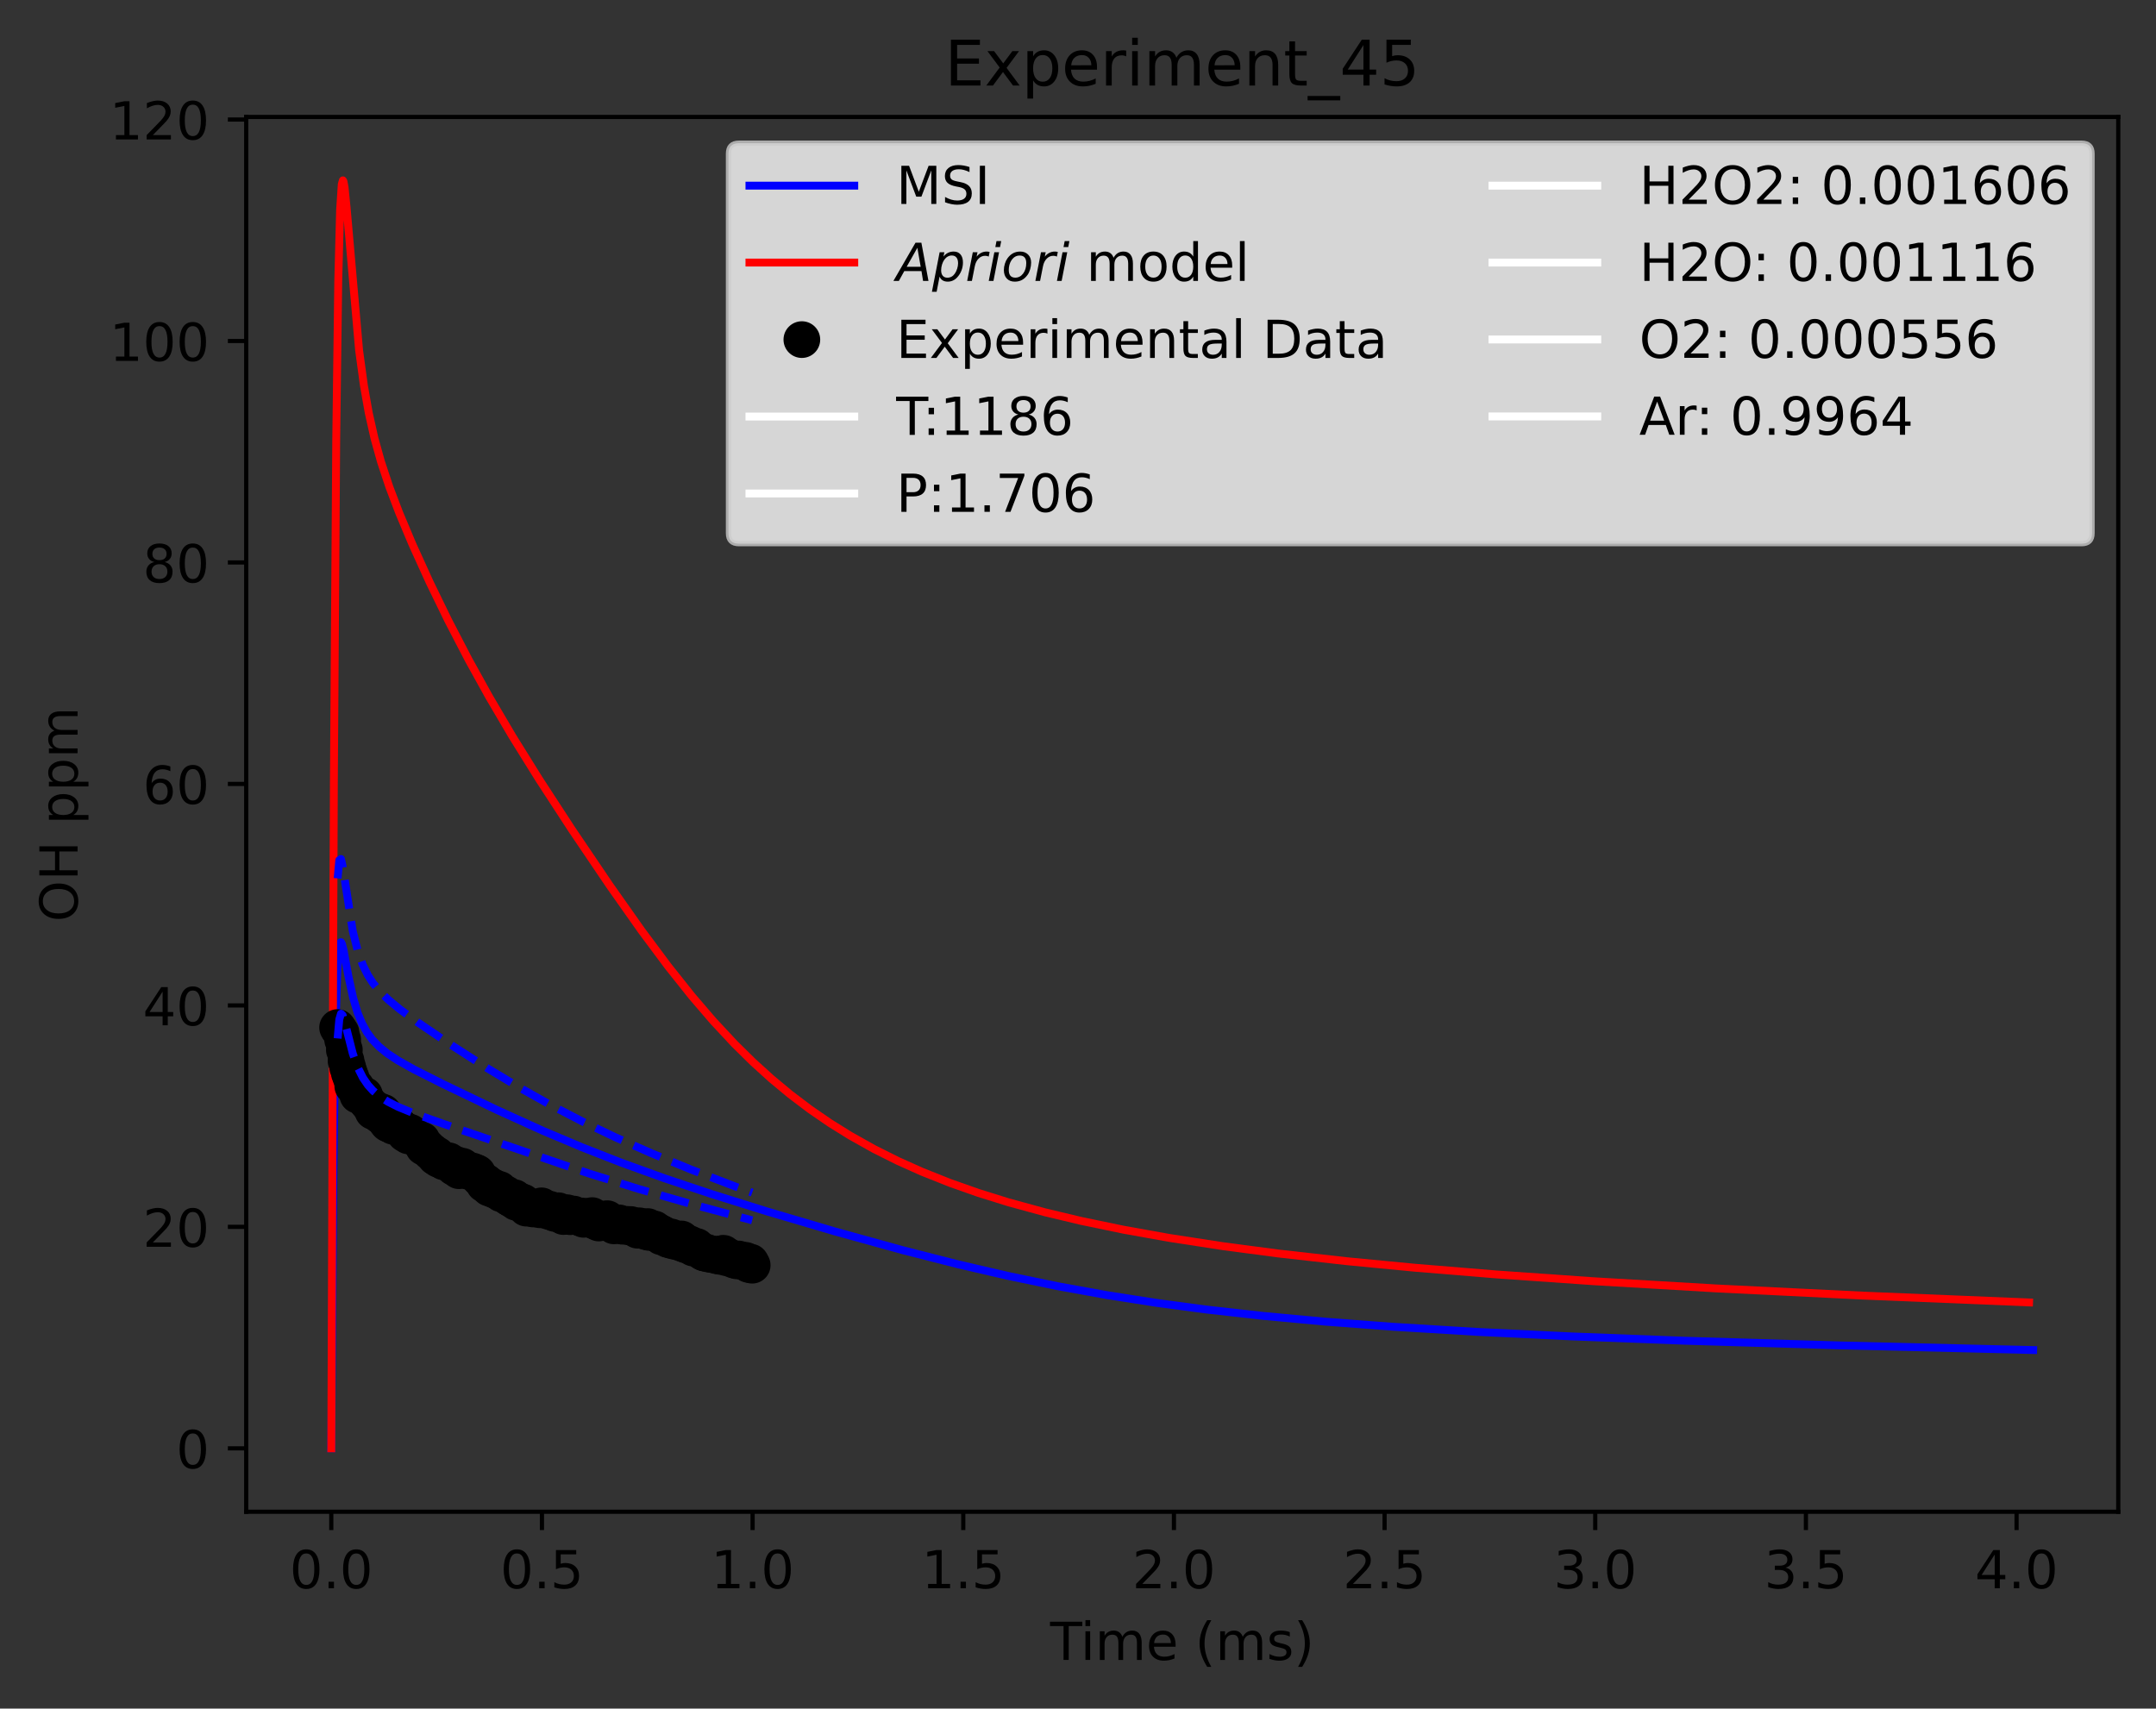 <?xml version="1.0" encoding="utf-8" standalone="no"?>
<!DOCTYPE svg PUBLIC "-//W3C//DTD SVG 1.1//EN"
  "http://www.w3.org/Graphics/SVG/1.1/DTD/svg11.dtd">
<!-- Created with matplotlib (https://matplotlib.org/) -->
<svg height="325.986pt" version="1.1" viewBox="0 0 411.286 325.986" width="411.286pt" xmlns="http://www.w3.org/2000/svg" xmlns:xlink="http://www.w3.org/1999/xlink">
 <rect x="0" y="0" width="411.286" height="325.986" fill="#333333" stroke="none"/>
 <defs>
  <style type="text/css">*{stroke-linecap:butt;stroke-linejoin:round;}</style>
 </defs>
 <g id="figure_1">
  <g id="patch_1">
   <path d="M 0 325.986 
L 411.286 325.986 
L 411.286 0 
L 0 0 
z
" style="fill:none;"/>
  </g>
  <g id="axes_1">
   <g id="patch_2">
    <path d="M 46.966 288.43 
L 404.086 288.43 
L 404.086 22.318 
L 46.966 22.318 
z
" style="fill:none;"/>
   </g>
   <g id="matplotlib.axis_1">
    <g id="xtick_1">
     <g id="line2d_1">
      <defs>
       <path d="M 0 0 
L 0 3.5 
" id="mad443575b7" style="stroke:#000000;stroke-width:0.8;"/>
      </defs>
      <g>
       <use style="stroke:#000000;stroke-width:0.8;" x="63.198" xlink:href="#mad443575b7" y="288.43"/>
      </g>
     </g>
     <g id="text_1">
      <!-- 0.0 -->
      <g transform="translate(55.247 303.029)scale(0.1 -0.1)">
       <defs>
        <path d="M 31.781 66.406 
Q 24.172 66.406 20.328 58.906 
Q 16.5 51.422 16.5 36.375 
Q 16.5 21.391 20.328 13.891 
Q 24.172 6.391 31.781 6.391 
Q 39.453 6.391 43.281 13.891 
Q 47.125 21.391 47.125 36.375 
Q 47.125 51.422 43.281 58.906 
Q 39.453 66.406 31.781 66.406 
z
M 31.781 74.219 
Q 44.047 74.219 50.516 64.516 
Q 56.984 54.828 56.984 36.375 
Q 56.984 17.969 50.516 8.266 
Q 44.047 -1.422 31.781 -1.422 
Q 19.531 -1.422 13.062 8.266 
Q 6.594 17.969 6.594 36.375 
Q 6.594 54.828 13.062 64.516 
Q 19.531 74.219 31.781 74.219 
z
" id="DejaVuSans-48"/>
        <path d="M 10.688 12.406 
L 21 12.406 
L 21 0 
L 10.688 0 
z
" id="DejaVuSans-46"/>
       </defs>
       <use xlink:href="#DejaVuSans-48"/>
       <use x="63.623" xlink:href="#DejaVuSans-46"/>
       <use x="95.41" xlink:href="#DejaVuSans-48"/>
      </g>
     </g>
    </g>
    <g id="xtick_2">
     <g id="line2d_2">
      <g>
       <use style="stroke:#000000;stroke-width:0.8;" x="103.384" xlink:href="#mad443575b7" y="288.43"/>
      </g>
     </g>
     <g id="text_2">
      <!-- 0.5 -->
      <g transform="translate(95.433 303.029)scale(0.1 -0.1)">
       <defs>
        <path d="M 10.797 72.906 
L 49.516 72.906 
L 49.516 64.594 
L 19.828 64.594 
L 19.828 46.734 
Q 21.969 47.469 24.109 47.828 
Q 26.266 48.188 28.422 48.188 
Q 40.625 48.188 47.75 41.5 
Q 54.891 34.812 54.891 23.391 
Q 54.891 11.625 47.562 5.094 
Q 40.234 -1.422 26.906 -1.422 
Q 22.312 -1.422 17.547 -0.641 
Q 12.797 0.141 7.719 1.703 
L 7.719 11.625 
Q 12.109 9.234 16.797 8.062 
Q 21.484 6.891 26.703 6.891 
Q 35.156 6.891 40.078 11.328 
Q 45.016 15.766 45.016 23.391 
Q 45.016 31 40.078 35.438 
Q 35.156 39.891 26.703 39.891 
Q 22.75 39.891 18.812 39.016 
Q 14.891 38.141 10.797 36.281 
z
" id="DejaVuSans-53"/>
       </defs>
       <use xlink:href="#DejaVuSans-48"/>
       <use x="63.623" xlink:href="#DejaVuSans-46"/>
       <use x="95.41" xlink:href="#DejaVuSans-53"/>
      </g>
     </g>
    </g>
    <g id="xtick_3">
     <g id="line2d_3">
      <g>
       <use style="stroke:#000000;stroke-width:0.8;" x="143.57" xlink:href="#mad443575b7" y="288.43"/>
      </g>
     </g>
     <g id="text_3">
      <!-- 1.0 -->
      <g transform="translate(135.619 303.029)scale(0.1 -0.1)">
       <defs>
        <path d="M 12.406 8.297 
L 28.516 8.297 
L 28.516 63.922 
L 10.984 60.406 
L 10.984 69.391 
L 28.422 72.906 
L 38.281 72.906 
L 38.281 8.297 
L 54.391 8.297 
L 54.391 0 
L 12.406 0 
z
" id="DejaVuSans-49"/>
       </defs>
       <use xlink:href="#DejaVuSans-49"/>
       <use x="63.623" xlink:href="#DejaVuSans-46"/>
       <use x="95.41" xlink:href="#DejaVuSans-48"/>
      </g>
     </g>
    </g>
    <g id="xtick_4">
     <g id="line2d_4">
      <g>
       <use style="stroke:#000000;stroke-width:0.8;" x="183.756" xlink:href="#mad443575b7" y="288.43"/>
      </g>
     </g>
     <g id="text_4">
      <!-- 1.5 -->
      <g transform="translate(175.805 303.029)scale(0.1 -0.1)">
       <use xlink:href="#DejaVuSans-49"/>
       <use x="63.623" xlink:href="#DejaVuSans-46"/>
       <use x="95.41" xlink:href="#DejaVuSans-53"/>
      </g>
     </g>
    </g>
    <g id="xtick_5">
     <g id="line2d_5">
      <g>
       <use style="stroke:#000000;stroke-width:0.8;" x="223.942" xlink:href="#mad443575b7" y="288.43"/>
      </g>
     </g>
     <g id="text_5">
      <!-- 2.0 -->
      <g transform="translate(215.991 303.029)scale(0.1 -0.1)">
       <defs>
        <path d="M 19.188 8.297 
L 53.609 8.297 
L 53.609 0 
L 7.328 0 
L 7.328 8.297 
Q 12.938 14.109 22.625 23.891 
Q 32.328 33.688 34.812 36.531 
Q 39.547 41.844 41.422 45.531 
Q 43.312 49.219 43.312 52.781 
Q 43.312 58.594 39.234 62.25 
Q 35.156 65.922 28.609 65.922 
Q 23.969 65.922 18.812 64.312 
Q 13.672 62.703 7.812 59.422 
L 7.812 69.391 
Q 13.766 71.781 18.938 73 
Q 24.125 74.219 28.422 74.219 
Q 39.75 74.219 46.484 68.547 
Q 53.219 62.891 53.219 53.422 
Q 53.219 48.922 51.531 44.891 
Q 49.859 40.875 45.406 35.406 
Q 44.188 33.984 37.641 27.219 
Q 31.109 20.453 19.188 8.297 
z
" id="DejaVuSans-50"/>
       </defs>
       <use xlink:href="#DejaVuSans-50"/>
       <use x="63.623" xlink:href="#DejaVuSans-46"/>
       <use x="95.41" xlink:href="#DejaVuSans-48"/>
      </g>
     </g>
    </g>
    <g id="xtick_6">
     <g id="line2d_6">
      <g>
       <use style="stroke:#000000;stroke-width:0.8;" x="264.128" xlink:href="#mad443575b7" y="288.43"/>
      </g>
     </g>
     <g id="text_6">
      <!-- 2.5 -->
      <g transform="translate(256.177 303.029)scale(0.1 -0.1)">
       <use xlink:href="#DejaVuSans-50"/>
       <use x="63.623" xlink:href="#DejaVuSans-46"/>
       <use x="95.41" xlink:href="#DejaVuSans-53"/>
      </g>
     </g>
    </g>
    <g id="xtick_7">
     <g id="line2d_7">
      <g>
       <use style="stroke:#000000;stroke-width:0.8;" x="304.314" xlink:href="#mad443575b7" y="288.43"/>
      </g>
     </g>
     <g id="text_7">
      <!-- 3.0 -->
      <g transform="translate(296.363 303.029)scale(0.1 -0.1)">
       <defs>
        <path d="M 40.578 39.312 
Q 47.656 37.797 51.625 33 
Q 55.609 28.219 55.609 21.188 
Q 55.609 10.406 48.188 4.484 
Q 40.766 -1.422 27.094 -1.422 
Q 22.516 -1.422 17.656 -0.516 
Q 12.797 0.391 7.625 2.203 
L 7.625 11.719 
Q 11.719 9.328 16.594 8.109 
Q 21.484 6.891 26.812 6.891 
Q 36.078 6.891 40.938 10.547 
Q 45.797 14.203 45.797 21.188 
Q 45.797 27.641 41.281 31.266 
Q 36.766 34.906 28.719 34.906 
L 20.219 34.906 
L 20.219 43.016 
L 29.109 43.016 
Q 36.375 43.016 40.234 45.922 
Q 44.094 48.828 44.094 54.297 
Q 44.094 59.906 40.109 62.906 
Q 36.141 65.922 28.719 65.922 
Q 24.656 65.922 20.016 65.031 
Q 15.375 64.156 9.812 62.312 
L 9.812 71.094 
Q 15.438 72.656 20.344 73.438 
Q 25.25 74.219 29.594 74.219 
Q 40.828 74.219 47.359 69.109 
Q 53.906 64.016 53.906 55.328 
Q 53.906 49.266 50.438 45.094 
Q 46.969 40.922 40.578 39.312 
z
" id="DejaVuSans-51"/>
       </defs>
       <use xlink:href="#DejaVuSans-51"/>
       <use x="63.623" xlink:href="#DejaVuSans-46"/>
       <use x="95.41" xlink:href="#DejaVuSans-48"/>
      </g>
     </g>
    </g>
    <g id="xtick_8">
     <g id="line2d_8">
      <g>
       <use style="stroke:#000000;stroke-width:0.8;" x="344.501" xlink:href="#mad443575b7" y="288.43"/>
      </g>
     </g>
     <g id="text_8">
      <!-- 3.5 -->
      <g transform="translate(336.549 303.029)scale(0.1 -0.1)">
       <use xlink:href="#DejaVuSans-51"/>
       <use x="63.623" xlink:href="#DejaVuSans-46"/>
       <use x="95.41" xlink:href="#DejaVuSans-53"/>
      </g>
     </g>
    </g>
    <g id="xtick_9">
     <g id="line2d_9">
      <g>
       <use style="stroke:#000000;stroke-width:0.8;" x="384.687" xlink:href="#mad443575b7" y="288.43"/>
      </g>
     </g>
     <g id="text_9">
      <!-- 4.0 -->
      <g transform="translate(376.735 303.029)scale(0.1 -0.1)">
       <defs>
        <path d="M 37.797 64.312 
L 12.891 25.391 
L 37.797 25.391 
z
M 35.203 72.906 
L 47.609 72.906 
L 47.609 25.391 
L 58.016 25.391 
L 58.016 17.188 
L 47.609 17.188 
L 47.609 0 
L 37.797 0 
L 37.797 17.188 
L 4.891 17.188 
L 4.891 26.703 
z
" id="DejaVuSans-52"/>
       </defs>
       <use xlink:href="#DejaVuSans-52"/>
       <use x="63.623" xlink:href="#DejaVuSans-46"/>
       <use x="95.41" xlink:href="#DejaVuSans-48"/>
      </g>
     </g>
    </g>
    <g id="text_10">
     <!-- Time (ms) -->
     <g transform="translate(200.326 316.707)scale(0.1 -0.1)">
      <defs>
       <path d="M -0.297 72.906 
L 61.375 72.906 
L 61.375 64.594 
L 35.5 64.594 
L 35.5 0 
L 25.594 0 
L 25.594 64.594 
L -0.297 64.594 
z
" id="DejaVuSans-84"/>
       <path d="M 9.422 54.688 
L 18.406 54.688 
L 18.406 0 
L 9.422 0 
z
M 9.422 75.984 
L 18.406 75.984 
L 18.406 64.594 
L 9.422 64.594 
z
" id="DejaVuSans-105"/>
       <path d="M 52 44.188 
Q 55.375 50.25 60.062 53.125 
Q 64.75 56 71.094 56 
Q 79.641 56 84.281 50.016 
Q 88.922 44.047 88.922 33.016 
L 88.922 0 
L 79.891 0 
L 79.891 32.719 
Q 79.891 40.578 77.094 44.375 
Q 74.312 48.188 68.609 48.188 
Q 61.625 48.188 57.562 43.547 
Q 53.516 38.922 53.516 30.906 
L 53.516 0 
L 44.484 0 
L 44.484 32.719 
Q 44.484 40.625 41.703 44.406 
Q 38.922 48.188 33.109 48.188 
Q 26.219 48.188 22.156 43.531 
Q 18.109 38.875 18.109 30.906 
L 18.109 0 
L 9.078 0 
L 9.078 54.688 
L 18.109 54.688 
L 18.109 46.188 
Q 21.188 51.219 25.484 53.609 
Q 29.781 56 35.688 56 
Q 41.656 56 45.828 52.969 
Q 50 49.953 52 44.188 
z
" id="DejaVuSans-109"/>
       <path d="M 56.203 29.594 
L 56.203 25.203 
L 14.891 25.203 
Q 15.484 15.922 20.484 11.062 
Q 25.484 6.203 34.422 6.203 
Q 39.594 6.203 44.453 7.469 
Q 49.312 8.734 54.109 11.281 
L 54.109 2.781 
Q 49.266 0.734 44.188 -0.344 
Q 39.109 -1.422 33.891 -1.422 
Q 20.797 -1.422 13.156 6.188 
Q 5.516 13.812 5.516 26.812 
Q 5.516 40.234 12.766 48.109 
Q 20.016 56 32.328 56 
Q 43.359 56 49.781 48.891 
Q 56.203 41.797 56.203 29.594 
z
M 47.219 32.234 
Q 47.125 39.594 43.094 43.984 
Q 39.062 48.391 32.422 48.391 
Q 24.906 48.391 20.391 44.141 
Q 15.875 39.891 15.188 32.172 
z
" id="DejaVuSans-101"/>
       <path id="DejaVuSans-32"/>
       <path d="M 31 75.875 
Q 24.469 64.656 21.281 53.656 
Q 18.109 42.672 18.109 31.391 
Q 18.109 20.125 21.312 9.062 
Q 24.516 -2 31 -13.188 
L 23.188 -13.188 
Q 15.875 -1.703 12.234 9.375 
Q 8.594 20.453 8.594 31.391 
Q 8.594 42.281 12.203 53.312 
Q 15.828 64.359 23.188 75.875 
z
" id="DejaVuSans-40"/>
       <path d="M 44.281 53.078 
L 44.281 44.578 
Q 40.484 46.531 36.375 47.5 
Q 32.281 48.484 27.875 48.484 
Q 21.188 48.484 17.844 46.438 
Q 14.5 44.391 14.5 40.281 
Q 14.5 37.156 16.891 35.375 
Q 19.281 33.594 26.516 31.984 
L 29.594 31.297 
Q 39.156 29.25 43.188 25.516 
Q 47.219 21.781 47.219 15.094 
Q 47.219 7.469 41.188 3.016 
Q 35.156 -1.422 24.609 -1.422 
Q 20.219 -1.422 15.453 -0.562 
Q 10.688 0.297 5.422 2 
L 5.422 11.281 
Q 10.406 8.688 15.234 7.391 
Q 20.062 6.109 24.812 6.109 
Q 31.156 6.109 34.562 8.281 
Q 37.984 10.453 37.984 14.406 
Q 37.984 18.062 35.516 20.016 
Q 33.062 21.969 24.703 23.781 
L 21.578 24.516 
Q 13.234 26.266 9.516 29.906 
Q 5.812 33.547 5.812 39.891 
Q 5.812 47.609 11.281 51.797 
Q 16.75 56 26.812 56 
Q 31.781 56 36.172 55.266 
Q 40.578 54.547 44.281 53.078 
z
" id="DejaVuSans-115"/>
       <path d="M 8.016 75.875 
L 15.828 75.875 
Q 23.141 64.359 26.781 53.312 
Q 30.422 42.281 30.422 31.391 
Q 30.422 20.453 26.781 9.375 
Q 23.141 -1.703 15.828 -13.188 
L 8.016 -13.188 
Q 14.5 -2 17.703 9.062 
Q 20.906 20.125 20.906 31.391 
Q 20.906 42.672 17.703 53.656 
Q 14.5 64.656 8.016 75.875 
z
" id="DejaVuSans-41"/>
      </defs>
      <use xlink:href="#DejaVuSans-84"/>
      <use x="57.959" xlink:href="#DejaVuSans-105"/>
      <use x="85.742" xlink:href="#DejaVuSans-109"/>
      <use x="183.154" xlink:href="#DejaVuSans-101"/>
      <use x="244.678" xlink:href="#DejaVuSans-32"/>
      <use x="276.465" xlink:href="#DejaVuSans-40"/>
      <use x="315.479" xlink:href="#DejaVuSans-109"/>
      <use x="412.891" xlink:href="#DejaVuSans-115"/>
      <use x="464.99" xlink:href="#DejaVuSans-41"/>
     </g>
    </g>
   </g>
   <g id="matplotlib.axis_2">
    <g id="ytick_1">
     <g id="line2d_10">
      <defs>
       <path d="M 0 0 
L -3.5 0 
" id="m2e85a8bf59" style="stroke:#000000;stroke-width:0.8;"/>
      </defs>
      <g>
       <use style="stroke:#000000;stroke-width:0.8;" x="46.966" xlink:href="#m2e85a8bf59" y="276.334"/>
      </g>
     </g>
     <g id="text_11">
      <!-- 0 -->
      <g transform="translate(33.603 280.133)scale(0.1 -0.1)">
       <use xlink:href="#DejaVuSans-48"/>
      </g>
     </g>
    </g>
    <g id="ytick_2">
     <g id="line2d_11">
      <g>
       <use style="stroke:#000000;stroke-width:0.8;" x="46.966" xlink:href="#m2e85a8bf59" y="234.079"/>
      </g>
     </g>
     <g id="text_12">
      <!-- 20 -->
      <g transform="translate(27.241 237.879)scale(0.1 -0.1)">
       <use xlink:href="#DejaVuSans-50"/>
       <use x="63.623" xlink:href="#DejaVuSans-48"/>
      </g>
     </g>
    </g>
    <g id="ytick_3">
     <g id="line2d_12">
      <g>
       <use style="stroke:#000000;stroke-width:0.8;" x="46.966" xlink:href="#m2e85a8bf59" y="191.825"/>
      </g>
     </g>
     <g id="text_13">
      <!-- 40 -->
      <g transform="translate(27.241 195.624)scale(0.1 -0.1)">
       <use xlink:href="#DejaVuSans-52"/>
       <use x="63.623" xlink:href="#DejaVuSans-48"/>
      </g>
     </g>
    </g>
    <g id="ytick_4">
     <g id="line2d_13">
      <g>
       <use style="stroke:#000000;stroke-width:0.8;" x="46.966" xlink:href="#m2e85a8bf59" y="149.57"/>
      </g>
     </g>
     <g id="text_14">
      <!-- 60 -->
      <g transform="translate(27.241 153.369)scale(0.1 -0.1)">
       <defs>
        <path d="M 33.016 40.375 
Q 26.375 40.375 22.484 35.828 
Q 18.609 31.297 18.609 23.391 
Q 18.609 15.531 22.484 10.953 
Q 26.375 6.391 33.016 6.391 
Q 39.656 6.391 43.531 10.953 
Q 47.406 15.531 47.406 23.391 
Q 47.406 31.297 43.531 35.828 
Q 39.656 40.375 33.016 40.375 
z
M 52.594 71.297 
L 52.594 62.312 
Q 48.875 64.062 45.094 64.984 
Q 41.312 65.922 37.594 65.922 
Q 27.828 65.922 22.672 59.328 
Q 17.531 52.734 16.797 39.406 
Q 19.672 43.656 24.016 45.922 
Q 28.375 48.188 33.594 48.188 
Q 44.578 48.188 50.953 41.516 
Q 57.328 34.859 57.328 23.391 
Q 57.328 12.156 50.688 5.359 
Q 44.047 -1.422 33.016 -1.422 
Q 20.359 -1.422 13.672 8.266 
Q 6.984 17.969 6.984 36.375 
Q 6.984 53.656 15.188 63.938 
Q 23.391 74.219 37.203 74.219 
Q 40.922 74.219 44.703 73.484 
Q 48.484 72.75 52.594 71.297 
z
" id="DejaVuSans-54"/>
       </defs>
       <use xlink:href="#DejaVuSans-54"/>
       <use x="63.623" xlink:href="#DejaVuSans-48"/>
      </g>
     </g>
    </g>
    <g id="ytick_5">
     <g id="line2d_14">
      <g>
       <use style="stroke:#000000;stroke-width:0.8;" x="46.966" xlink:href="#m2e85a8bf59" y="107.315"/>
      </g>
     </g>
     <g id="text_15">
      <!-- 80 -->
      <g transform="translate(27.241 111.114)scale(0.1 -0.1)">
       <defs>
        <path d="M 31.781 34.625 
Q 24.75 34.625 20.719 30.859 
Q 16.703 27.094 16.703 20.516 
Q 16.703 13.922 20.719 10.156 
Q 24.75 6.391 31.781 6.391 
Q 38.812 6.391 42.859 10.172 
Q 46.922 13.969 46.922 20.516 
Q 46.922 27.094 42.891 30.859 
Q 38.875 34.625 31.781 34.625 
z
M 21.922 38.812 
Q 15.578 40.375 12.031 44.719 
Q 8.5 49.078 8.5 55.328 
Q 8.5 64.062 14.719 69.141 
Q 20.953 74.219 31.781 74.219 
Q 42.672 74.219 48.875 69.141 
Q 55.078 64.062 55.078 55.328 
Q 55.078 49.078 51.531 44.719 
Q 48 40.375 41.703 38.812 
Q 48.828 37.156 52.797 32.312 
Q 56.781 27.484 56.781 20.516 
Q 56.781 9.906 50.312 4.234 
Q 43.844 -1.422 31.781 -1.422 
Q 19.734 -1.422 13.25 4.234 
Q 6.781 9.906 6.781 20.516 
Q 6.781 27.484 10.781 32.312 
Q 14.797 37.156 21.922 38.812 
z
M 18.312 54.391 
Q 18.312 48.734 21.844 45.562 
Q 25.391 42.391 31.781 42.391 
Q 38.141 42.391 41.719 45.562 
Q 45.312 48.734 45.312 54.391 
Q 45.312 60.062 41.719 63.234 
Q 38.141 66.406 31.781 66.406 
Q 25.391 66.406 21.844 63.234 
Q 18.312 60.062 18.312 54.391 
z
" id="DejaVuSans-56"/>
       </defs>
       <use xlink:href="#DejaVuSans-56"/>
       <use x="63.623" xlink:href="#DejaVuSans-48"/>
      </g>
     </g>
    </g>
    <g id="ytick_6">
     <g id="line2d_15">
      <g>
       <use style="stroke:#000000;stroke-width:0.8;" x="46.966" xlink:href="#m2e85a8bf59" y="65.06"/>
      </g>
     </g>
     <g id="text_16">
      <!-- 100 -->
      <g transform="translate(20.878 68.86)scale(0.1 -0.1)">
       <use xlink:href="#DejaVuSans-49"/>
       <use x="63.623" xlink:href="#DejaVuSans-48"/>
       <use x="127.246" xlink:href="#DejaVuSans-48"/>
      </g>
     </g>
    </g>
    <g id="ytick_7">
     <g id="line2d_16">
      <g>
       <use style="stroke:#000000;stroke-width:0.8;" x="46.966" xlink:href="#m2e85a8bf59" y="22.806"/>
      </g>
     </g>
     <g id="text_17">
      <!-- 120 -->
      <g transform="translate(20.878 26.605)scale(0.1 -0.1)">
       <use xlink:href="#DejaVuSans-49"/>
       <use x="63.623" xlink:href="#DejaVuSans-50"/>
       <use x="127.246" xlink:href="#DejaVuSans-48"/>
      </g>
     </g>
    </g>
    <g id="text_18">
     <!-- OH ppm -->
     <g transform="translate(14.798 175.878)rotate(-90)scale(0.1 -0.1)">
      <defs>
       <path d="M 39.406 66.219 
Q 28.656 66.219 22.328 58.203 
Q 16.016 50.203 16.016 36.375 
Q 16.016 22.609 22.328 14.594 
Q 28.656 6.594 39.406 6.594 
Q 50.141 6.594 56.422 14.594 
Q 62.703 22.609 62.703 36.375 
Q 62.703 50.203 56.422 58.203 
Q 50.141 66.219 39.406 66.219 
z
M 39.406 74.219 
Q 54.734 74.219 63.906 63.938 
Q 73.094 53.656 73.094 36.375 
Q 73.094 19.141 63.906 8.859 
Q 54.734 -1.422 39.406 -1.422 
Q 24.031 -1.422 14.812 8.828 
Q 5.609 19.094 5.609 36.375 
Q 5.609 53.656 14.812 63.938 
Q 24.031 74.219 39.406 74.219 
z
" id="DejaVuSans-79"/>
       <path d="M 9.812 72.906 
L 19.672 72.906 
L 19.672 43.016 
L 55.516 43.016 
L 55.516 72.906 
L 65.375 72.906 
L 65.375 0 
L 55.516 0 
L 55.516 34.719 
L 19.672 34.719 
L 19.672 0 
L 9.812 0 
z
" id="DejaVuSans-72"/>
       <path d="M 18.109 8.203 
L 18.109 -20.797 
L 9.078 -20.797 
L 9.078 54.688 
L 18.109 54.688 
L 18.109 46.391 
Q 20.953 51.266 25.266 53.625 
Q 29.594 56 35.594 56 
Q 45.562 56 51.781 48.094 
Q 58.016 40.188 58.016 27.297 
Q 58.016 14.406 51.781 6.484 
Q 45.562 -1.422 35.594 -1.422 
Q 29.594 -1.422 25.266 0.953 
Q 20.953 3.328 18.109 8.203 
z
M 48.688 27.297 
Q 48.688 37.203 44.609 42.844 
Q 40.531 48.484 33.406 48.484 
Q 26.266 48.484 22.188 42.844 
Q 18.109 37.203 18.109 27.297 
Q 18.109 17.391 22.188 11.75 
Q 26.266 6.109 33.406 6.109 
Q 40.531 6.109 44.609 11.75 
Q 48.688 17.391 48.688 27.297 
z
" id="DejaVuSans-112"/>
      </defs>
      <use xlink:href="#DejaVuSans-79"/>
      <use x="78.711" xlink:href="#DejaVuSans-72"/>
      <use x="153.906" xlink:href="#DejaVuSans-32"/>
      <use x="185.693" xlink:href="#DejaVuSans-112"/>
      <use x="249.17" xlink:href="#DejaVuSans-112"/>
      <use x="312.646" xlink:href="#DejaVuSans-109"/>
     </g>
    </g>
   </g>
   <g id="line2d_17">
    <path clip-path="url(#p074b63dbfb)" d="M 63.198 276.334 
L 63.601 222.939 
L 63.984 196.904 
L 64.348 185.164 
L 64.656 180.975 
L 64.896 179.858 
L 65.032 179.761 
L 65.067 179.783 
L 65.238 180.111 
L 65.529 181.244 
L 66.456 186.222 
L 67.36 190.367 
L 68.214 193.21 
L 69.068 195.28 
L 70.004 196.965 
L 71.017 198.347 
L 72.291 199.684 
L 73.907 201.004 
L 75.867 202.301 
L 78.915 204.013 
L 84.472 206.818 
L 94.709 211.732 
L 103.553 215.744 
L 111.038 218.903 
L 118.522 221.833 
L 126.686 224.788 
L 135.531 227.755 
L 146.338 231.141 
L 159.184 234.928 
L 172.211 238.531 
L 182.87 241.252 
L 192.344 243.45 
L 201.818 245.411 
L 211.292 247.125 
L 220.767 248.603 
L 230.241 249.865 
L 240.899 251.061 
L 252.742 252.159 
L 265.803 253.146 
L 281.867 254.119 
L 299.715 254.976 
L 321.271 255.8 
L 351.099 256.7 
L 387.853 257.581 
L 387.853 257.581 
" style="fill:none;stroke:#0000ff;stroke-linecap:square;stroke-width:1.5;"/>
   </g>
   <g id="line2d_18">
    <path clip-path="url(#p074b63dbfb)" d="M 63.198 276.334 
L 63.689 149.527 
L 64.136 84.159 
L 64.525 53.676 
L 64.88 40.02 
L 65.199 35.132 
L 65.412 34.414 
L 65.518 34.594 
L 65.731 35.745 
L 66.122 39.616 
L 68.501 66.815 
L 69.432 73.642 
L 70.344 78.783 
L 71.441 83.652 
L 72.677 88.093 
L 74.269 92.893 
L 76.156 97.859 
L 78.683 103.875 
L 81.983 111.136 
L 85.529 118.425 
L 89.419 125.916 
L 93.309 132.943 
L 97.754 140.499 
L 102.872 148.724 
L 109.115 158.304 
L 116.326 168.964 
L 122.397 177.573 
L 127.456 184.367 
L 132.01 190.086 
L 136.058 194.802 
L 140.105 199.146 
L 143.647 202.638 
L 147.189 205.848 
L 150.73 208.79 
L 154.528 211.666 
L 158.341 214.286 
L 162.154 216.662 
L 166.729 219.227 
L 171.304 221.516 
L 175.88 223.565 
L 181.217 225.691 
L 186.599 227.589 
L 192.373 229.392 
L 199.301 231.287 
L 206.229 232.941 
L 214.317 234.62 
L 222.989 236.176 
L 233.395 237.779 
L 243.802 239.152 
L 256.823 240.619 
L 269.845 241.871 
L 285.471 243.157 
L 303.818 244.439 
L 327.605 245.835 
L 355.357 247.193 
L 387.073 248.497 
L 387.073 248.497 
" style="fill:none;stroke:#ff0000;stroke-linecap:square;stroke-width:1.5;"/>
   </g>
   <g id="line2d_19">
    <defs>
     <path d="M 0 3 
C 0.796 3 1.559 2.684 2.121 2.121 
C 2.684 1.559 3 0.796 3 0 
C 3 -0.796 2.684 -1.559 2.121 -2.121 
C 1.559 -2.684 0.796 -3 0 -3 
C -0.796 -3 -1.559 -2.684 -2.121 -2.121 
C -2.684 -1.559 -3 -0.796 -3 0 
C -3 0.796 -2.684 1.559 -2.121 2.121 
C -1.559 2.684 -0.796 3 0 3 
z
" id="mdce5903b6a" style="stroke:#000000;"/>
    </defs>
    <g clip-path="url(#p074b63dbfb)">
     <use style="stroke:#000000;" x="64.404" xlink:href="#mdce5903b6a" y="196.052"/>
     <use style="stroke:#000000;" x="64.725" xlink:href="#mdce5903b6a" y="196.553"/>
     <use style="stroke:#000000;" x="65.047" xlink:href="#mdce5903b6a" y="197.033"/>
     <use style="stroke:#000000;" x="65.368" xlink:href="#mdce5903b6a" y="198.374"/>
     <use style="stroke:#000000;" x="65.69" xlink:href="#mdce5903b6a" y="200.314"/>
     <use style="stroke:#000000;" x="66.011" xlink:href="#mdce5903b6a" y="202.39"/>
     <use style="stroke:#000000;" x="66.333" xlink:href="#mdce5903b6a" y="203.667"/>
     <use style="stroke:#000000;" x="66.654" xlink:href="#mdce5903b6a" y="204.761"/>
     <use style="stroke:#000000;" x="66.976" xlink:href="#mdce5903b6a" y="205.634"/>
     <use style="stroke:#000000;" x="67.297" xlink:href="#mdce5903b6a" y="207.216"/>
     <use style="stroke:#000000;" x="67.619" xlink:href="#mdce5903b6a" y="207.417"/>
     <use style="stroke:#000000;" x="67.94" xlink:href="#mdce5903b6a" y="207.415"/>
     <use style="stroke:#000000;" x="68.262" xlink:href="#mdce5903b6a" y="208.961"/>
     <use style="stroke:#000000;" x="68.583" xlink:href="#mdce5903b6a" y="208.577"/>
     <use style="stroke:#000000;" x="68.905" xlink:href="#mdce5903b6a" y="209.056"/>
     <use style="stroke:#000000;" x="69.226" xlink:href="#mdce5903b6a" y="208.965"/>
     <use style="stroke:#000000;" x="69.548" xlink:href="#mdce5903b6a" y="208.961"/>
     <use style="stroke:#000000;" x="69.869" xlink:href="#mdce5903b6a" y="210.115"/>
     <use style="stroke:#000000;" x="70.191" xlink:href="#mdce5903b6a" y="210.311"/>
     <use style="stroke:#000000;" x="70.512" xlink:href="#mdce5903b6a" y="210.89"/>
     <use style="stroke:#000000;" x="70.834" xlink:href="#mdce5903b6a" y="210.983"/>
     <use style="stroke:#000000;" x="71.155" xlink:href="#mdce5903b6a" y="212.039"/>
     <use style="stroke:#000000;" x="71.477" xlink:href="#mdce5903b6a" y="212.134"/>
     <use style="stroke:#000000;" x="71.798" xlink:href="#mdce5903b6a" y="212.134"/>
     <use style="stroke:#000000;" x="72.12" xlink:href="#mdce5903b6a" y="211.847"/>
     <use style="stroke:#000000;" x="72.441" xlink:href="#mdce5903b6a" y="212.802"/>
     <use style="stroke:#000000;" x="72.763" xlink:href="#mdce5903b6a" y="212.901"/>
     <use style="stroke:#000000;" x="73.084" xlink:href="#mdce5903b6a" y="212.232"/>
     <use style="stroke:#000000;" x="73.406" xlink:href="#mdce5903b6a" y="212.806"/>
     <use style="stroke:#000000;" x="73.727" xlink:href="#mdce5903b6a" y="214.042"/>
     <use style="stroke:#000000;" x="74.049" xlink:href="#mdce5903b6a" y="214.422"/>
     <use style="stroke:#000000;" x="74.37" xlink:href="#mdce5903b6a" y="214.513"/>
     <use style="stroke:#000000;" x="74.692" xlink:href="#mdce5903b6a" y="214.52"/>
     <use style="stroke:#000000;" x="75.013" xlink:href="#mdce5903b6a" y="214.896"/>
     <use style="stroke:#000000;" x="75.335" xlink:href="#mdce5903b6a" y="214.418"/>
     <use style="stroke:#000000;" x="75.656" xlink:href="#mdce5903b6a" y="214.701"/>
     <use style="stroke:#000000;" x="75.978" xlink:href="#mdce5903b6a" y="214.606"/>
     <use style="stroke:#000000;" x="76.299" xlink:href="#mdce5903b6a" y="214.978"/>
     <use style="stroke:#000000;" x="76.62" xlink:href="#mdce5903b6a" y="215.479"/>
     <use style="stroke:#000000;" x="76.942" xlink:href="#mdce5903b6a" y="215.46"/>
     <use style="stroke:#000000;" x="77.263" xlink:href="#mdce5903b6a" y="216.322"/>
     <use style="stroke:#000000;" x="77.585" xlink:href="#mdce5903b6a" y="216.028"/>
     <use style="stroke:#000000;" x="77.906" xlink:href="#mdce5903b6a" y="216.723"/>
     <use style="stroke:#000000;" x="78.228" xlink:href="#mdce5903b6a" y="216.037"/>
     <use style="stroke:#000000;" x="78.549" xlink:href="#mdce5903b6a" y="216.806"/>
     <use style="stroke:#000000;" x="78.871" xlink:href="#mdce5903b6a" y="216.605"/>
     <use style="stroke:#000000;" x="79.192" xlink:href="#mdce5903b6a" y="216.886"/>
     <use style="stroke:#000000;" x="79.514" xlink:href="#mdce5903b6a" y="217.251"/>
     <use style="stroke:#000000;" x="79.835" xlink:href="#mdce5903b6a" y="217.562"/>
     <use style="stroke:#000000;" x="80.157" xlink:href="#mdce5903b6a" y="217.448"/>
     <use style="stroke:#000000;" x="80.478" xlink:href="#mdce5903b6a" y="217.539"/>
     <use style="stroke:#000000;" x="80.8" xlink:href="#mdce5903b6a" y="218.868"/>
     <use style="stroke:#000000;" x="81.121" xlink:href="#mdce5903b6a" y="218.741"/>
     <use style="stroke:#000000;" x="81.443" xlink:href="#mdce5903b6a" y="218.838"/>
     <use style="stroke:#000000;" x="81.764" xlink:href="#mdce5903b6a" y="219.235"/>
     <use style="stroke:#000000;" x="82.086" xlink:href="#mdce5903b6a" y="219.795"/>
     <use style="stroke:#000000;" x="82.407" xlink:href="#mdce5903b6a" y="219.704"/>
     <use style="stroke:#000000;" x="82.729" xlink:href="#mdce5903b6a" y="220.197"/>
     <use style="stroke:#000000;" x="83.05" xlink:href="#mdce5903b6a" y="220.769"/>
     <use style="stroke:#000000;" x="83.372" xlink:href="#mdce5903b6a" y="220.364"/>
     <use style="stroke:#000000;" x="83.693" xlink:href="#mdce5903b6a" y="221.204"/>
     <use style="stroke:#000000;" x="84.015" xlink:href="#mdce5903b6a" y="220.919"/>
     <use style="stroke:#000000;" x="84.336" xlink:href="#mdce5903b6a" y="221.39"/>
     <use style="stroke:#000000;" x="84.658" xlink:href="#mdce5903b6a" y="221.676"/>
     <use style="stroke:#000000;" x="84.979" xlink:href="#mdce5903b6a" y="221.39"/>
     <use style="stroke:#000000;" x="85.301" xlink:href="#mdce5903b6a" y="221.618"/>
     <use style="stroke:#000000;" x="85.622" xlink:href="#mdce5903b6a" y="221.473"/>
     <use style="stroke:#000000;" x="85.944" xlink:href="#mdce5903b6a" y="222.147"/>
     <use style="stroke:#000000;" x="86.265" xlink:href="#mdce5903b6a" y="222.282"/>
     <use style="stroke:#000000;" x="86.587" xlink:href="#mdce5903b6a" y="222.742"/>
     <use style="stroke:#000000;" x="86.908" xlink:href="#mdce5903b6a" y="222.145"/>
     <use style="stroke:#000000;" x="87.23" xlink:href="#mdce5903b6a" y="222.732"/>
     <use style="stroke:#000000;" x="87.551" xlink:href="#mdce5903b6a" y="223.364"/>
     <use style="stroke:#000000;" x="87.873" xlink:href="#mdce5903b6a" y="222.899"/>
     <use style="stroke:#000000;" x="88.194" xlink:href="#mdce5903b6a" y="222.506"/>
     <use style="stroke:#000000;" x="88.516" xlink:href="#mdce5903b6a" y="223.159"/>
     <use style="stroke:#000000;" x="88.837" xlink:href="#mdce5903b6a" y="222.964"/>
     <use style="stroke:#000000;" x="89.159" xlink:href="#mdce5903b6a" y="223.178"/>
     <use style="stroke:#000000;" x="89.48" xlink:href="#mdce5903b6a" y="223.52"/>
     <use style="stroke:#000000;" x="89.802" xlink:href="#mdce5903b6a" y="223.431"/>
     <use style="stroke:#000000;" x="90.123" xlink:href="#mdce5903b6a" y="223.423"/>
     <use style="stroke:#000000;" x="90.444" xlink:href="#mdce5903b6a" y="223.685"/>
     <use style="stroke:#000000;" x="90.766" xlink:href="#mdce5903b6a" y="223.685"/>
     <use style="stroke:#000000;" x="91.087" xlink:href="#mdce5903b6a" y="223.854"/>
     <use style="stroke:#000000;" x="91.409" xlink:href="#mdce5903b6a" y="224.731"/>
     <use style="stroke:#000000;" x="91.73" xlink:href="#mdce5903b6a" y="224.993"/>
     <use style="stroke:#000000;" x="92.052" xlink:href="#mdce5903b6a" y="225.299"/>
     <use style="stroke:#000000;" x="92.373" xlink:href="#mdce5903b6a" y="225.928"/>
     <use style="stroke:#000000;" x="92.695" xlink:href="#mdce5903b6a" y="225.548"/>
     <use style="stroke:#000000;" x="93.016" xlink:href="#mdce5903b6a" y="226.171"/>
     <use style="stroke:#000000;" x="93.338" xlink:href="#mdce5903b6a" y="226.678"/>
     <use style="stroke:#000000;" x="93.659" xlink:href="#mdce5903b6a" y="226.378"/>
     <use style="stroke:#000000;" x="93.981" xlink:href="#mdce5903b6a" y="226.408"/>
     <use style="stroke:#000000;" x="94.302" xlink:href="#mdce5903b6a" y="227.055"/>
     <use style="stroke:#000000;" x="94.624" xlink:href="#mdce5903b6a" y="226.936"/>
     <use style="stroke:#000000;" x="94.945" xlink:href="#mdce5903b6a" y="227.042"/>
     <use style="stroke:#000000;" x="95.267" xlink:href="#mdce5903b6a" y="226.928"/>
     <use style="stroke:#000000;" x="95.588" xlink:href="#mdce5903b6a" y="227.758"/>
     <use style="stroke:#000000;" x="95.91" xlink:href="#mdce5903b6a" y="227.619"/>
     <use style="stroke:#000000;" x="96.231" xlink:href="#mdce5903b6a" y="227.741"/>
     <use style="stroke:#000000;" x="96.553" xlink:href="#mdce5903b6a" y="227.819"/>
     <use style="stroke:#000000;" x="96.874" xlink:href="#mdce5903b6a" y="228.377"/>
     <use style="stroke:#000000;" x="97.196" xlink:href="#mdce5903b6a" y="228.548"/>
     <use style="stroke:#000000;" x="97.517" xlink:href="#mdce5903b6a" y="228.783"/>
     <use style="stroke:#000000;" x="97.839" xlink:href="#mdce5903b6a" y="228.696"/>
     <use style="stroke:#000000;" x="98.16" xlink:href="#mdce5903b6a" y="228.514"/>
     <use style="stroke:#000000;" x="98.482" xlink:href="#mdce5903b6a" y="229.402"/>
     <use style="stroke:#000000;" x="98.803" xlink:href="#mdce5903b6a" y="229.273"/>
     <use style="stroke:#000000;" x="99.125" xlink:href="#mdce5903b6a" y="229.152"/>
     <use style="stroke:#000000;" x="99.446" xlink:href="#mdce5903b6a" y="229.398"/>
     <use style="stroke:#000000;" x="99.768" xlink:href="#mdce5903b6a" y="229.36"/>
     <use style="stroke:#000000;" x="100.089" xlink:href="#mdce5903b6a" y="229.81"/>
     <use style="stroke:#000000;" x="100.411" xlink:href="#mdce5903b6a" y="230.507"/>
     <use style="stroke:#000000;" x="100.732" xlink:href="#mdce5903b6a" y="230.118"/>
     <use style="stroke:#000000;" x="101.054" xlink:href="#mdce5903b6a" y="230.293"/>
     <use style="stroke:#000000;" x="101.375" xlink:href="#mdce5903b6a" y="230.494"/>
     <use style="stroke:#000000;" x="101.697" xlink:href="#mdce5903b6a" y="230.661"/>
     <use style="stroke:#000000;" x="102.018" xlink:href="#mdce5903b6a" y="230.363"/>
     <use style="stroke:#000000;" x="102.34" xlink:href="#mdce5903b6a" y="230.486"/>
     <use style="stroke:#000000;" x="102.661" xlink:href="#mdce5903b6a" y="230.441"/>
     <use style="stroke:#000000;" x="102.983" xlink:href="#mdce5903b6a" y="230.815"/>
     <use style="stroke:#000000;" x="103.304" xlink:href="#mdce5903b6a" y="230.067"/>
     <use style="stroke:#000000;" x="103.625" xlink:href="#mdce5903b6a" y="230.562"/>
     <use style="stroke:#000000;" x="103.947" xlink:href="#mdce5903b6a" y="230.581"/>
     <use style="stroke:#000000;" x="104.268" xlink:href="#mdce5903b6a" y="230.657"/>
     <use style="stroke:#000000;" x="104.59" xlink:href="#mdce5903b6a" y="231.084"/>
     <use style="stroke:#000000;" x="104.911" xlink:href="#mdce5903b6a" y="230.726"/>
     <use style="stroke:#000000;" x="105.233" xlink:href="#mdce5903b6a" y="231.248"/>
     <use style="stroke:#000000;" x="105.554" xlink:href="#mdce5903b6a" y="231.073"/>
     <use style="stroke:#000000;" x="105.876" xlink:href="#mdce5903b6a" y="231.521"/>
     <use style="stroke:#000000;" x="106.197" xlink:href="#mdce5903b6a" y="231.388"/>
     <use style="stroke:#000000;" x="106.519" xlink:href="#mdce5903b6a" y="231.001"/>
     <use style="stroke:#000000;" x="106.84" xlink:href="#mdce5903b6a" y="231.396"/>
     <use style="stroke:#000000;" x="107.162" xlink:href="#mdce5903b6a" y="231.352"/>
     <use style="stroke:#000000;" x="107.483" xlink:href="#mdce5903b6a" y="232.108"/>
     <use style="stroke:#000000;" x="107.805" xlink:href="#mdce5903b6a" y="231.734"/>
     <use style="stroke:#000000;" x="108.126" xlink:href="#mdce5903b6a" y="231.377"/>
     <use style="stroke:#000000;" x="108.448" xlink:href="#mdce5903b6a" y="231.724"/>
     <use style="stroke:#000000;" x="108.769" xlink:href="#mdce5903b6a" y="232.136"/>
     <use style="stroke:#000000;" x="109.091" xlink:href="#mdce5903b6a" y="231.893"/>
     <use style="stroke:#000000;" x="109.412" xlink:href="#mdce5903b6a" y="231.635"/>
     <use style="stroke:#000000;" x="109.734" xlink:href="#mdce5903b6a" y="231.99"/>
     <use style="stroke:#000000;" x="110.055" xlink:href="#mdce5903b6a" y="232.085"/>
     <use style="stroke:#000000;" x="110.377" xlink:href="#mdce5903b6a" y="232.239"/>
     <use style="stroke:#000000;" x="110.698" xlink:href="#mdce5903b6a" y="232.358"/>
     <use style="stroke:#000000;" x="111.02" xlink:href="#mdce5903b6a" y="232.011"/>
     <use style="stroke:#000000;" x="111.341" xlink:href="#mdce5903b6a" y="232.639"/>
     <use style="stroke:#000000;" x="111.663" xlink:href="#mdce5903b6a" y="232.29"/>
     <use style="stroke:#000000;" x="111.984" xlink:href="#mdce5903b6a" y="232.119"/>
     <use style="stroke:#000000;" x="112.306" xlink:href="#mdce5903b6a" y="232.531"/>
     <use style="stroke:#000000;" x="112.627" xlink:href="#mdce5903b6a" y="232.674"/>
     <use style="stroke:#000000;" x="112.949" xlink:href="#mdce5903b6a" y="231.933"/>
     <use style="stroke:#000000;" x="113.27" xlink:href="#mdce5903b6a" y="232.52"/>
     <use style="stroke:#000000;" x="113.592" xlink:href="#mdce5903b6a" y="233.042"/>
     <use style="stroke:#000000;" x="113.913" xlink:href="#mdce5903b6a" y="232.892"/>
     <use style="stroke:#000000;" x="114.235" xlink:href="#mdce5903b6a" y="233.344"/>
     <use style="stroke:#000000;" x="114.556" xlink:href="#mdce5903b6a" y="232.989"/>
     <use style="stroke:#000000;" x="114.878" xlink:href="#mdce5903b6a" y="232.761"/>
     <use style="stroke:#000000;" x="115.199" xlink:href="#mdce5903b6a" y="232.628"/>
     <use style="stroke:#000000;" x="115.521" xlink:href="#mdce5903b6a" y="232.831"/>
     <use style="stroke:#000000;" x="115.842" xlink:href="#mdce5903b6a" y="232.52"/>
     <use style="stroke:#000000;" x="116.164" xlink:href="#mdce5903b6a" y="232.877"/>
     <use style="stroke:#000000;" x="116.485" xlink:href="#mdce5903b6a" y="233.152"/>
     <use style="stroke:#000000;" x="116.807" xlink:href="#mdce5903b6a" y="233.505"/>
     <use style="stroke:#000000;" x="117.128" xlink:href="#mdce5903b6a" y="233.889"/>
     <use style="stroke:#000000;" x="117.449" xlink:href="#mdce5903b6a" y="233.615"/>
     <use style="stroke:#000000;" x="117.771" xlink:href="#mdce5903b6a" y="233.543"/>
     <use style="stroke:#000000;" x="118.092" xlink:href="#mdce5903b6a" y="233.315"/>
     <use style="stroke:#000000;" x="118.414" xlink:href="#mdce5903b6a" y="233.661"/>
     <use style="stroke:#000000;" x="118.735" xlink:href="#mdce5903b6a" y="233.953"/>
     <use style="stroke:#000000;" x="119.057" xlink:href="#mdce5903b6a" y="233.699"/>
     <use style="stroke:#000000;" x="119.378" xlink:href="#mdce5903b6a" y="233.872"/>
     <use style="stroke:#000000;" x="119.7" xlink:href="#mdce5903b6a" y="233.612"/>
     <use style="stroke:#000000;" x="120.021" xlink:href="#mdce5903b6a" y="234.096"/>
     <use style="stroke:#000000;" x="120.343" xlink:href="#mdce5903b6a" y="233.636"/>
     <use style="stroke:#000000;" x="120.664" xlink:href="#mdce5903b6a" y="234.041"/>
     <use style="stroke:#000000;" x="120.986" xlink:href="#mdce5903b6a" y="234.134"/>
     <use style="stroke:#000000;" x="121.307" xlink:href="#mdce5903b6a" y="234.398"/>
     <use style="stroke:#000000;" x="121.629" xlink:href="#mdce5903b6a" y="234.717"/>
     <use style="stroke:#000000;" x="121.95" xlink:href="#mdce5903b6a" y="233.877"/>
     <use style="stroke:#000000;" x="122.272" xlink:href="#mdce5903b6a" y="234.295"/>
     <use style="stroke:#000000;" x="122.593" xlink:href="#mdce5903b6a" y="234.365"/>
     <use style="stroke:#000000;" x="122.915" xlink:href="#mdce5903b6a" y="234.563"/>
     <use style="stroke:#000000;" x="123.236" xlink:href="#mdce5903b6a" y="234.988"/>
     <use style="stroke:#000000;" x="123.558" xlink:href="#mdce5903b6a" y="234.022"/>
     <use style="stroke:#000000;" x="123.879" xlink:href="#mdce5903b6a" y="235.14"/>
     <use style="stroke:#000000;" x="124.201" xlink:href="#mdce5903b6a" y="234.578"/>
     <use style="stroke:#000000;" x="124.522" xlink:href="#mdce5903b6a" y="235.026"/>
     <use style="stroke:#000000;" x="124.844" xlink:href="#mdce5903b6a" y="234.481"/>
     <use style="stroke:#000000;" x="125.165" xlink:href="#mdce5903b6a" y="234.853"/>
     <use style="stroke:#000000;" x="125.487" xlink:href="#mdce5903b6a" y="235.21"/>
     <use style="stroke:#000000;" x="125.808" xlink:href="#mdce5903b6a" y="235.104"/>
     <use style="stroke:#000000;" x="126.13" xlink:href="#mdce5903b6a" y="235.964"/>
     <use style="stroke:#000000;" x="126.451" xlink:href="#mdce5903b6a" y="235.436"/>
     <use style="stroke:#000000;" x="126.773" xlink:href="#mdce5903b6a" y="235.981"/>
     <use style="stroke:#000000;" x="127.094" xlink:href="#mdce5903b6a" y="236.131"/>
     <use style="stroke:#000000;" x="127.416" xlink:href="#mdce5903b6a" y="236.482"/>
     <use style="stroke:#000000;" x="127.737" xlink:href="#mdce5903b6a" y="236.53"/>
     <use style="stroke:#000000;" x="128.059" xlink:href="#mdce5903b6a" y="236.006"/>
     <use style="stroke:#000000;" x="128.38" xlink:href="#mdce5903b6a" y="236.765"/>
     <use style="stroke:#000000;" x="128.702" xlink:href="#mdce5903b6a" y="236.674"/>
     <use style="stroke:#000000;" x="129.023" xlink:href="#mdce5903b6a" y="236.372"/>
     <use style="stroke:#000000;" x="129.345" xlink:href="#mdce5903b6a" y="236.978"/>
     <use style="stroke:#000000;" x="129.666" xlink:href="#mdce5903b6a" y="236.866"/>
     <use style="stroke:#000000;" x="129.988" xlink:href="#mdce5903b6a" y="236.387"/>
     <use style="stroke:#000000;" x="130.309" xlink:href="#mdce5903b6a" y="237.303"/>
     <use style="stroke:#000000;" x="130.631" xlink:href="#mdce5903b6a" y="236.902"/>
     <use style="stroke:#000000;" x="130.952" xlink:href="#mdce5903b6a" y="237.546"/>
     <use style="stroke:#000000;" x="131.273" xlink:href="#mdce5903b6a" y="237.358"/>
     <use style="stroke:#000000;" x="131.595" xlink:href="#mdce5903b6a" y="237.325"/>
     <use style="stroke:#000000;" x="131.916" xlink:href="#mdce5903b6a" y="237.787"/>
     <use style="stroke:#000000;" x="132.238" xlink:href="#mdce5903b6a" y="238.123"/>
     <use style="stroke:#000000;" x="132.559" xlink:href="#mdce5903b6a" y="238.079"/>
     <use style="stroke:#000000;" x="132.881" xlink:href="#mdce5903b6a" y="237.819"/>
     <use style="stroke:#000000;" x="133.202" xlink:href="#mdce5903b6a" y="238.233"/>
     <use style="stroke:#000000;" x="133.524" xlink:href="#mdce5903b6a" y="238.417"/>
     <use style="stroke:#000000;" x="133.845" xlink:href="#mdce5903b6a" y="238.751"/>
     <use style="stroke:#000000;" x="134.167" xlink:href="#mdce5903b6a" y="238.987"/>
     <use style="stroke:#000000;" x="134.488" xlink:href="#mdce5903b6a" y="239.099"/>
     <use style="stroke:#000000;" x="134.81" xlink:href="#mdce5903b6a" y="238.928"/>
     <use style="stroke:#000000;" x="135.131" xlink:href="#mdce5903b6a" y="239.249"/>
     <use style="stroke:#000000;" x="135.453" xlink:href="#mdce5903b6a" y="239.18"/>
     <use style="stroke:#000000;" x="135.774" xlink:href="#mdce5903b6a" y="239.357"/>
     <use style="stroke:#000000;" x="136.096" xlink:href="#mdce5903b6a" y="239.281"/>
     <use style="stroke:#000000;" x="136.417" xlink:href="#mdce5903b6a" y="239.357"/>
     <use style="stroke:#000000;" x="136.739" xlink:href="#mdce5903b6a" y="239.587"/>
     <use style="stroke:#000000;" x="137.06" xlink:href="#mdce5903b6a" y="239.456"/>
     <use style="stroke:#000000;" x="137.382" xlink:href="#mdce5903b6a" y="239.708"/>
     <use style="stroke:#000000;" x="137.703" xlink:href="#mdce5903b6a" y="239.207"/>
     <use style="stroke:#000000;" x="138.025" xlink:href="#mdce5903b6a" y="239.125"/>
     <use style="stroke:#000000;" x="138.346" xlink:href="#mdce5903b6a" y="239.665"/>
     <use style="stroke:#000000;" x="138.668" xlink:href="#mdce5903b6a" y="239.98"/>
     <use style="stroke:#000000;" x="138.989" xlink:href="#mdce5903b6a" y="239.737"/>
     <use style="stroke:#000000;" x="139.311" xlink:href="#mdce5903b6a" y="240.018"/>
     <use style="stroke:#000000;" x="139.632" xlink:href="#mdce5903b6a" y="240.096"/>
     <use style="stroke:#000000;" x="139.954" xlink:href="#mdce5903b6a" y="240.388"/>
     <use style="stroke:#000000;" x="140.275" xlink:href="#mdce5903b6a" y="240.348"/>
     <use style="stroke:#000000;" x="140.597" xlink:href="#mdce5903b6a" y="240.57"/>
     <use style="stroke:#000000;" x="140.918" xlink:href="#mdce5903b6a" y="240.208"/>
     <use style="stroke:#000000;" x="141.24" xlink:href="#mdce5903b6a" y="240.411"/>
     <use style="stroke:#000000;" x="141.561" xlink:href="#mdce5903b6a" y="240.644"/>
     <use style="stroke:#000000;" x="141.883" xlink:href="#mdce5903b6a" y="240.612"/>
     <use style="stroke:#000000;" x="142.204" xlink:href="#mdce5903b6a" y="240.466"/>
     <use style="stroke:#000000;" x="142.526" xlink:href="#mdce5903b6a" y="241.02"/>
     <use style="stroke:#000000;" x="142.847" xlink:href="#mdce5903b6a" y="241.252"/>
     <use style="stroke:#000000;" x="143.169" xlink:href="#mdce5903b6a" y="240.811"/>
     <use style="stroke:#000000;" x="143.49" xlink:href="#mdce5903b6a" y="241.392"/>
    </g>
   </g>
   <g id="line2d_20">
    <path clip-path="url(#p074b63dbfb)" d="M 64.404 167.588 
L 64.725 164.109 
L 65.047 163.895 
L 65.368 165.317 
L 67.297 177.657 
L 68.262 181.506 
L 69.226 184.16 
L 70.191 186.087 
L 71.155 187.572 
L 72.441 189.14 
L 74.049 190.723 
L 76.299 192.584 
L 79.835 195.163 
L 85.944 199.301 
L 93.016 203.842 
L 99.125 207.519 
L 104.911 210.764 
L 111.02 213.933 
L 117.449 217.013 
L 124.201 220.005 
L 131.916 223.183 
L 140.275 226.385 
L 143.49 227.555 
L 143.49 227.555 
" style="fill:none;stroke:#0000ff;stroke-dasharray:5.55,2.4;stroke-dashoffset:0;stroke-width:1.5;"/>
   </g>
   <g id="line2d_21">
    <path clip-path="url(#p074b63dbfb)" d="M 64.404 198.128 
L 64.725 194.501 
L 65.047 193.405 
L 65.368 193.696 
L 66.011 195.974 
L 67.297 201.006 
L 68.262 203.702 
L 69.226 205.623 
L 70.191 207.029 
L 71.155 208.1 
L 72.441 209.193 
L 74.049 210.23 
L 75.978 211.203 
L 78.871 212.392 
L 84.336 214.34 
L 112.306 223.882 
L 121.95 226.883 
L 131.916 229.737 
L 143.49 232.833 
L 143.49 232.833 
" style="fill:none;stroke:#0000ff;stroke-dasharray:5.55,2.4;stroke-dashoffset:0;stroke-width:1.5;"/>
   </g>
   <g id="line2d_22"/>
   <g id="line2d_23"/>
   <g id="line2d_24"/>
   <g id="line2d_25"/>
   <g id="line2d_26"/>
   <g id="line2d_27"/>
   <g id="patch_3">
    <path d="M 46.966 288.43 
L 46.966 22.318 
" style="fill:none;stroke:#000000;stroke-linecap:square;stroke-linejoin:miter;stroke-width:0.8;"/>
   </g>
   <g id="patch_4">
    <path d="M 404.086 288.43 
L 404.086 22.318 
" style="fill:none;stroke:#000000;stroke-linecap:square;stroke-linejoin:miter;stroke-width:0.8;"/>
   </g>
   <g id="patch_5">
    <path d="M 46.966 288.43 
L 404.086 288.43 
" style="fill:none;stroke:#000000;stroke-linecap:square;stroke-linejoin:miter;stroke-width:0.8;"/>
   </g>
   <g id="patch_6">
    <path d="M 46.966 22.318 
L 404.086 22.318 
" style="fill:none;stroke:#000000;stroke-linecap:square;stroke-linejoin:miter;stroke-width:0.8;"/>
   </g>
   <g id="text_19">
    <!-- Experiment_45 -->
    <g transform="translate(180.223 16.318)scale(0.12 -0.12)">
     <defs>
      <path d="M 9.812 72.906 
L 55.906 72.906 
L 55.906 64.594 
L 19.672 64.594 
L 19.672 43.016 
L 54.391 43.016 
L 54.391 34.719 
L 19.672 34.719 
L 19.672 8.297 
L 56.781 8.297 
L 56.781 0 
L 9.812 0 
z
" id="DejaVuSans-69"/>
      <path d="M 54.891 54.688 
L 35.109 28.078 
L 55.906 0 
L 45.312 0 
L 29.391 21.484 
L 13.484 0 
L 2.875 0 
L 24.125 28.609 
L 4.688 54.688 
L 15.281 54.688 
L 29.781 35.203 
L 44.281 54.688 
z
" id="DejaVuSans-120"/>
      <path d="M 41.109 46.297 
Q 39.594 47.172 37.812 47.578 
Q 36.031 48 33.891 48 
Q 26.266 48 22.188 43.047 
Q 18.109 38.094 18.109 28.812 
L 18.109 0 
L 9.078 0 
L 9.078 54.688 
L 18.109 54.688 
L 18.109 46.188 
Q 20.953 51.172 25.484 53.578 
Q 30.031 56 36.531 56 
Q 37.453 56 38.578 55.875 
Q 39.703 55.766 41.062 55.516 
z
" id="DejaVuSans-114"/>
      <path d="M 54.891 33.016 
L 54.891 0 
L 45.906 0 
L 45.906 32.719 
Q 45.906 40.484 42.875 44.328 
Q 39.844 48.188 33.797 48.188 
Q 26.516 48.188 22.312 43.547 
Q 18.109 38.922 18.109 30.906 
L 18.109 0 
L 9.078 0 
L 9.078 54.688 
L 18.109 54.688 
L 18.109 46.188 
Q 21.344 51.125 25.703 53.562 
Q 30.078 56 35.797 56 
Q 45.219 56 50.047 50.172 
Q 54.891 44.344 54.891 33.016 
z
" id="DejaVuSans-110"/>
      <path d="M 18.312 70.219 
L 18.312 54.688 
L 36.812 54.688 
L 36.812 47.703 
L 18.312 47.703 
L 18.312 18.016 
Q 18.312 11.328 20.141 9.422 
Q 21.969 7.516 27.594 7.516 
L 36.812 7.516 
L 36.812 0 
L 27.594 0 
Q 17.188 0 13.234 3.875 
Q 9.281 7.766 9.281 18.016 
L 9.281 47.703 
L 2.688 47.703 
L 2.688 54.688 
L 9.281 54.688 
L 9.281 70.219 
z
" id="DejaVuSans-116"/>
      <path d="M 50.984 -16.609 
L 50.984 -23.578 
L -0.984 -23.578 
L -0.984 -16.609 
z
" id="DejaVuSans-95"/>
     </defs>
     <use xlink:href="#DejaVuSans-69"/>
     <use x="63.184" xlink:href="#DejaVuSans-120"/>
     <use x="122.363" xlink:href="#DejaVuSans-112"/>
     <use x="185.84" xlink:href="#DejaVuSans-101"/>
     <use x="247.363" xlink:href="#DejaVuSans-114"/>
     <use x="288.477" xlink:href="#DejaVuSans-105"/>
     <use x="316.26" xlink:href="#DejaVuSans-109"/>
     <use x="413.672" xlink:href="#DejaVuSans-101"/>
     <use x="475.195" xlink:href="#DejaVuSans-110"/>
     <use x="538.574" xlink:href="#DejaVuSans-116"/>
     <use x="577.783" xlink:href="#DejaVuSans-95"/>
     <use x="627.783" xlink:href="#DejaVuSans-52"/>
     <use x="691.406" xlink:href="#DejaVuSans-53"/>
    </g>
   </g>
   <g id="legend_1">
    <g id="patch_7">
     <path d="M 140.965 103.731 
L 397.086 103.731 
Q 399.086 103.731 399.086 101.731 
L 399.086 29.318 
Q 399.086 27.318 397.086 27.318 
L 140.965 27.318 
Q 138.965 27.318 138.965 29.318 
L 138.965 101.731 
Q 138.965 103.731 140.965 103.731 
z
" style="fill:#ffffff;opacity:0.8;stroke:#cccccc;stroke-linejoin:miter;"/>
    </g>
    <g id="line2d_28">
     <path d="M 142.965 35.417 
L 162.965 35.417 
" style="fill:none;stroke:#0000ff;stroke-linecap:square;stroke-width:1.5;"/>
    </g>
    <g id="line2d_29"/>
    <g id="text_20">
     <!-- MSI -->
     <g transform="translate(170.965 38.917)scale(0.1 -0.1)">
      <defs>
       <path d="M 9.812 72.906 
L 24.516 72.906 
L 43.109 23.297 
L 61.812 72.906 
L 76.516 72.906 
L 76.516 0 
L 66.891 0 
L 66.891 64.016 
L 48.094 14.016 
L 38.188 14.016 
L 19.391 64.016 
L 19.391 0 
L 9.812 0 
z
" id="DejaVuSans-77"/>
       <path d="M 53.516 70.516 
L 53.516 60.891 
Q 47.906 63.578 42.922 64.891 
Q 37.938 66.219 33.297 66.219 
Q 25.25 66.219 20.875 63.094 
Q 16.5 59.969 16.5 54.203 
Q 16.5 49.359 19.406 46.891 
Q 22.312 44.438 30.422 42.922 
L 36.375 41.703 
Q 47.406 39.594 52.656 34.297 
Q 57.906 29 57.906 20.125 
Q 57.906 9.516 50.797 4.047 
Q 43.703 -1.422 29.984 -1.422 
Q 24.812 -1.422 18.969 -0.25 
Q 13.141 0.922 6.891 3.219 
L 6.891 13.375 
Q 12.891 10.016 18.656 8.297 
Q 24.422 6.594 29.984 6.594 
Q 38.422 6.594 43.016 9.906 
Q 47.609 13.234 47.609 19.391 
Q 47.609 24.75 44.312 27.781 
Q 41.016 30.812 33.5 32.328 
L 27.484 33.5 
Q 16.453 35.688 11.516 40.375 
Q 6.594 45.062 6.594 53.422 
Q 6.594 63.094 13.406 68.656 
Q 20.219 74.219 32.172 74.219 
Q 37.312 74.219 42.625 73.281 
Q 47.953 72.359 53.516 70.516 
z
" id="DejaVuSans-83"/>
       <path d="M 9.812 72.906 
L 19.672 72.906 
L 19.672 0 
L 9.812 0 
z
" id="DejaVuSans-73"/>
      </defs>
      <use xlink:href="#DejaVuSans-77"/>
      <use x="86.279" xlink:href="#DejaVuSans-83"/>
      <use x="149.756" xlink:href="#DejaVuSans-73"/>
     </g>
    </g>
    <g id="line2d_30">
     <path d="M 142.965 50.096 
L 162.965 50.096 
" style="fill:none;stroke:#ff0000;stroke-linecap:square;stroke-width:1.5;"/>
    </g>
    <g id="line2d_31"/>
    <g id="text_21">
     <!-- $\it{A priori}$ model -->
     <g transform="translate(170.965 53.596)scale(0.1 -0.1)">
      <defs>
       <path d="M 36.812 72.906 
L 48 72.906 
L 61.531 0 
L 51.219 0 
L 48.188 18.703 
L 15.375 18.703 
L 5.078 0 
L -5.328 0 
z
M 40.375 63.188 
L 19.922 26.906 
L 46.688 26.906 
z
" id="DejaVuSans-Oblique-65"/>
       <path d="M 49.609 33.688 
Q 49.609 40.875 46.484 44.672 
Q 43.359 48.484 37.5 48.484 
Q 33.5 48.484 29.859 46.438 
Q 26.219 44.391 23.391 40.484 
Q 20.609 36.625 18.938 31.156 
Q 17.281 25.688 17.281 20.312 
Q 17.281 13.484 20.406 9.797 
Q 23.531 6.109 29.297 6.109 
Q 33.547 6.109 37.188 8.109 
Q 40.828 10.109 43.406 13.922 
Q 46.188 17.922 47.891 23.344 
Q 49.609 28.766 49.609 33.688 
z
M 21.781 46.391 
Q 25.391 51.125 30.297 53.562 
Q 35.203 56 41.219 56 
Q 49.609 56 54.25 50.5 
Q 58.891 45.016 58.891 35.109 
Q 58.891 27 56 19.656 
Q 53.125 12.312 47.703 6.5 
Q 44.094 2.641 39.547 0.609 
Q 35.016 -1.422 29.984 -1.422 
Q 24.172 -1.422 20.219 1 
Q 16.266 3.422 14.312 8.203 
L 8.688 -20.797 
L -0.297 -20.797 
L 14.406 54.688 
L 23.391 54.688 
z
" id="DejaVuSans-Oblique-112"/>
       <path d="M 44.578 46.391 
Q 43.219 47.125 41.453 47.516 
Q 39.703 47.906 37.703 47.906 
Q 30.516 47.906 25.141 42.453 
Q 19.781 37.016 18.016 27.875 
L 12.5 0 
L 3.516 0 
L 14.203 54.688 
L 23.188 54.688 
L 21.484 46.188 
Q 25.047 50.922 30 53.453 
Q 34.969 56 40.578 56 
Q 42.047 56 43.453 55.828 
Q 44.875 55.672 46.297 55.281 
z
" id="DejaVuSans-Oblique-114"/>
       <path d="M 18.312 75.984 
L 27.297 75.984 
L 25.094 64.594 
L 16.109 64.594 
z
M 14.203 54.688 
L 23.188 54.688 
L 12.5 0 
L 3.516 0 
z
" id="DejaVuSans-Oblique-105"/>
       <path d="M 25.391 -1.422 
Q 15.766 -1.422 10.172 4.516 
Q 4.594 10.453 4.594 20.703 
Q 4.594 26.656 6.516 32.828 
Q 8.453 39.016 11.531 43.219 
Q 16.359 49.75 22.312 52.875 
Q 28.266 56 35.797 56 
Q 45.125 56 50.859 50.188 
Q 56.594 44.391 56.594 35.016 
Q 56.594 28.516 54.688 22.062 
Q 52.781 15.625 49.703 11.375 
Q 44.922 4.828 38.969 1.703 
Q 33.016 -1.422 25.391 -1.422 
z
M 13.922 21 
Q 13.922 13.578 17.016 9.891 
Q 20.125 6.203 26.422 6.203 
Q 35.453 6.203 41.375 14.078 
Q 47.312 21.969 47.312 34.078 
Q 47.312 41.156 44.141 44.766 
Q 40.969 48.391 34.812 48.391 
Q 29.734 48.391 25.781 46.016 
Q 21.828 43.656 18.703 38.812 
Q 16.406 35.203 15.156 30.562 
Q 13.922 25.922 13.922 21 
z
" id="DejaVuSans-Oblique-111"/>
       <path d="M 30.609 48.391 
Q 23.391 48.391 19.188 42.75 
Q 14.984 37.109 14.984 27.297 
Q 14.984 17.484 19.156 11.844 
Q 23.344 6.203 30.609 6.203 
Q 37.797 6.203 41.984 11.859 
Q 46.188 17.531 46.188 27.297 
Q 46.188 37.016 41.984 42.703 
Q 37.797 48.391 30.609 48.391 
z
M 30.609 56 
Q 42.328 56 49.016 48.375 
Q 55.719 40.766 55.719 27.297 
Q 55.719 13.875 49.016 6.219 
Q 42.328 -1.422 30.609 -1.422 
Q 18.844 -1.422 12.172 6.219 
Q 5.516 13.875 5.516 27.297 
Q 5.516 40.766 12.172 48.375 
Q 18.844 56 30.609 56 
z
" id="DejaVuSans-111"/>
       <path d="M 45.406 46.391 
L 45.406 75.984 
L 54.391 75.984 
L 54.391 0 
L 45.406 0 
L 45.406 8.203 
Q 42.578 3.328 38.25 0.953 
Q 33.938 -1.422 27.875 -1.422 
Q 17.969 -1.422 11.734 6.484 
Q 5.516 14.406 5.516 27.297 
Q 5.516 40.188 11.734 48.094 
Q 17.969 56 27.875 56 
Q 33.938 56 38.25 53.625 
Q 42.578 51.266 45.406 46.391 
z
M 14.797 27.297 
Q 14.797 17.391 18.875 11.75 
Q 22.953 6.109 30.078 6.109 
Q 37.203 6.109 41.297 11.75 
Q 45.406 17.391 45.406 27.297 
Q 45.406 37.203 41.297 42.844 
Q 37.203 48.484 30.078 48.484 
Q 22.953 48.484 18.875 42.844 
Q 14.797 37.203 14.797 27.297 
z
" id="DejaVuSans-100"/>
       <path d="M 9.422 75.984 
L 18.406 75.984 
L 18.406 0 
L 9.422 0 
z
" id="DejaVuSans-108"/>
      </defs>
      <use transform="translate(0 0.016)" xlink:href="#DejaVuSans-Oblique-65"/>
      <use transform="translate(68.408 0.016)" xlink:href="#DejaVuSans-Oblique-112"/>
      <use transform="translate(131.885 0.016)" xlink:href="#DejaVuSans-Oblique-114"/>
      <use transform="translate(172.998 0.016)" xlink:href="#DejaVuSans-Oblique-105"/>
      <use transform="translate(200.781 0.016)" xlink:href="#DejaVuSans-Oblique-111"/>
      <use transform="translate(261.963 0.016)" xlink:href="#DejaVuSans-Oblique-114"/>
      <use transform="translate(303.076 0.016)" xlink:href="#DejaVuSans-Oblique-105"/>
      <use transform="translate(330.859 0.016)" xlink:href="#DejaVuSans-32"/>
      <use transform="translate(362.646 0.016)" xlink:href="#DejaVuSans-109"/>
      <use transform="translate(460.059 0.016)" xlink:href="#DejaVuSans-111"/>
      <use transform="translate(521.24 0.016)" xlink:href="#DejaVuSans-100"/>
      <use transform="translate(584.717 0.016)" xlink:href="#DejaVuSans-101"/>
      <use transform="translate(646.24 0.016)" xlink:href="#DejaVuSans-108"/>
     </g>
    </g>
    <g id="line2d_32"/>
    <g id="line2d_33">
     <g>
      <use style="stroke:#000000;" x="152.965" xlink:href="#mdce5903b6a" y="64.795"/>
     </g>
    </g>
    <g id="text_22">
     <!-- Experimental Data -->
     <g transform="translate(170.965 68.295)scale(0.1 -0.1)">
      <defs>
       <path d="M 34.281 27.484 
Q 23.391 27.484 19.188 25 
Q 14.984 22.516 14.984 16.5 
Q 14.984 11.719 18.141 8.906 
Q 21.297 6.109 26.703 6.109 
Q 34.188 6.109 38.703 11.406 
Q 43.219 16.703 43.219 25.484 
L 43.219 27.484 
z
M 52.203 31.203 
L 52.203 0 
L 43.219 0 
L 43.219 8.297 
Q 40.141 3.328 35.547 0.953 
Q 30.953 -1.422 24.312 -1.422 
Q 15.922 -1.422 10.953 3.297 
Q 6 8.016 6 15.922 
Q 6 25.141 12.172 29.828 
Q 18.359 34.516 30.609 34.516 
L 43.219 34.516 
L 43.219 35.406 
Q 43.219 41.609 39.141 45 
Q 35.062 48.391 27.688 48.391 
Q 23 48.391 18.547 47.266 
Q 14.109 46.141 10.016 43.891 
L 10.016 52.203 
Q 14.938 54.109 19.578 55.047 
Q 24.219 56 28.609 56 
Q 40.484 56 46.344 49.844 
Q 52.203 43.703 52.203 31.203 
z
" id="DejaVuSans-97"/>
       <path d="M 19.672 64.797 
L 19.672 8.109 
L 31.594 8.109 
Q 46.688 8.109 53.688 14.938 
Q 60.688 21.781 60.688 36.531 
Q 60.688 51.172 53.688 57.984 
Q 46.688 64.797 31.594 64.797 
z
M 9.812 72.906 
L 30.078 72.906 
Q 51.266 72.906 61.172 64.094 
Q 71.094 55.281 71.094 36.531 
Q 71.094 17.672 61.125 8.828 
Q 51.172 0 30.078 0 
L 9.812 0 
z
" id="DejaVuSans-68"/>
      </defs>
      <use xlink:href="#DejaVuSans-69"/>
      <use x="63.184" xlink:href="#DejaVuSans-120"/>
      <use x="122.363" xlink:href="#DejaVuSans-112"/>
      <use x="185.84" xlink:href="#DejaVuSans-101"/>
      <use x="247.363" xlink:href="#DejaVuSans-114"/>
      <use x="288.477" xlink:href="#DejaVuSans-105"/>
      <use x="316.26" xlink:href="#DejaVuSans-109"/>
      <use x="413.672" xlink:href="#DejaVuSans-101"/>
      <use x="475.195" xlink:href="#DejaVuSans-110"/>
      <use x="538.574" xlink:href="#DejaVuSans-116"/>
      <use x="577.783" xlink:href="#DejaVuSans-97"/>
      <use x="639.062" xlink:href="#DejaVuSans-108"/>
      <use x="666.846" xlink:href="#DejaVuSans-32"/>
      <use x="698.633" xlink:href="#DejaVuSans-68"/>
      <use x="775.635" xlink:href="#DejaVuSans-97"/>
      <use x="836.914" xlink:href="#DejaVuSans-116"/>
      <use x="876.123" xlink:href="#DejaVuSans-97"/>
     </g>
    </g>
    <g id="line2d_34">
     <path d="M 142.965 79.473 
L 162.965 79.473 
" style="fill:none;stroke:#ffffff;stroke-linecap:square;stroke-width:1.5;"/>
    </g>
    <g id="line2d_35"/>
    <g id="text_23">
     <!-- T:1186 -->
     <g transform="translate(170.965 82.973)scale(0.1 -0.1)">
      <defs>
       <path d="M 11.719 12.406 
L 22.016 12.406 
L 22.016 0 
L 11.719 0 
z
M 11.719 51.703 
L 22.016 51.703 
L 22.016 39.312 
L 11.719 39.312 
z
" id="DejaVuSans-58"/>
      </defs>
      <use xlink:href="#DejaVuSans-84"/>
      <use x="50.084" xlink:href="#DejaVuSans-58"/>
      <use x="83.775" xlink:href="#DejaVuSans-49"/>
      <use x="147.398" xlink:href="#DejaVuSans-49"/>
      <use x="211.021" xlink:href="#DejaVuSans-56"/>
      <use x="274.645" xlink:href="#DejaVuSans-54"/>
     </g>
    </g>
    <g id="line2d_36">
     <path d="M 142.965 94.151 
L 162.965 94.151 
" style="fill:none;stroke:#ffffff;stroke-linecap:square;stroke-width:1.5;"/>
    </g>
    <g id="line2d_37"/>
    <g id="text_24">
     <!-- P:1.706 -->
     <g transform="translate(170.965 97.651)scale(0.1 -0.1)">
      <defs>
       <path d="M 19.672 64.797 
L 19.672 37.406 
L 32.078 37.406 
Q 38.969 37.406 42.719 40.969 
Q 46.484 44.531 46.484 51.125 
Q 46.484 57.672 42.719 61.234 
Q 38.969 64.797 32.078 64.797 
z
M 9.812 72.906 
L 32.078 72.906 
Q 44.344 72.906 50.609 67.359 
Q 56.891 61.812 56.891 51.125 
Q 56.891 40.328 50.609 34.812 
Q 44.344 29.297 32.078 29.297 
L 19.672 29.297 
L 19.672 0 
L 9.812 0 
z
" id="DejaVuSans-80"/>
       <path d="M 8.203 72.906 
L 55.078 72.906 
L 55.078 68.703 
L 28.609 0 
L 18.312 0 
L 43.219 64.594 
L 8.203 64.594 
z
" id="DejaVuSans-55"/>
      </defs>
      <use xlink:href="#DejaVuSans-80"/>
      <use x="60.303" xlink:href="#DejaVuSans-58"/>
      <use x="93.994" xlink:href="#DejaVuSans-49"/>
      <use x="157.617" xlink:href="#DejaVuSans-46"/>
      <use x="189.404" xlink:href="#DejaVuSans-55"/>
      <use x="253.027" xlink:href="#DejaVuSans-48"/>
      <use x="316.65" xlink:href="#DejaVuSans-54"/>
     </g>
    </g>
    <g id="line2d_38">
     <path d="M 284.706 35.417 
L 304.706 35.417 
" style="fill:none;stroke:#ffffff;stroke-linecap:square;stroke-width:1.5;"/>
    </g>
    <g id="line2d_39"/>
    <g id="text_25">
     <!-- H2O2: 0.001606 -->
     <g transform="translate(312.706 38.917)scale(0.1 -0.1)">
      <use xlink:href="#DejaVuSans-72"/>
      <use x="75.195" xlink:href="#DejaVuSans-50"/>
      <use x="138.818" xlink:href="#DejaVuSans-79"/>
      <use x="217.529" xlink:href="#DejaVuSans-50"/>
      <use x="281.152" xlink:href="#DejaVuSans-58"/>
      <use x="314.844" xlink:href="#DejaVuSans-32"/>
      <use x="346.631" xlink:href="#DejaVuSans-48"/>
      <use x="410.254" xlink:href="#DejaVuSans-46"/>
      <use x="442.041" xlink:href="#DejaVuSans-48"/>
      <use x="505.664" xlink:href="#DejaVuSans-48"/>
      <use x="569.287" xlink:href="#DejaVuSans-49"/>
      <use x="632.91" xlink:href="#DejaVuSans-54"/>
      <use x="696.533" xlink:href="#DejaVuSans-48"/>
      <use x="760.156" xlink:href="#DejaVuSans-54"/>
     </g>
    </g>
    <g id="line2d_40">
     <path d="M 284.706 50.095 
L 304.706 50.095 
" style="fill:none;stroke:#ffffff;stroke-linecap:square;stroke-width:1.5;"/>
    </g>
    <g id="line2d_41"/>
    <g id="text_26">
     <!-- H2O: 0.001116 -->
     <g transform="translate(312.706 53.595)scale(0.1 -0.1)">
      <use xlink:href="#DejaVuSans-72"/>
      <use x="75.195" xlink:href="#DejaVuSans-50"/>
      <use x="138.818" xlink:href="#DejaVuSans-79"/>
      <use x="215.779" xlink:href="#DejaVuSans-58"/>
      <use x="249.471" xlink:href="#DejaVuSans-32"/>
      <use x="281.258" xlink:href="#DejaVuSans-48"/>
      <use x="344.881" xlink:href="#DejaVuSans-46"/>
      <use x="376.668" xlink:href="#DejaVuSans-48"/>
      <use x="440.291" xlink:href="#DejaVuSans-48"/>
      <use x="503.914" xlink:href="#DejaVuSans-49"/>
      <use x="567.537" xlink:href="#DejaVuSans-49"/>
      <use x="631.16" xlink:href="#DejaVuSans-49"/>
      <use x="694.783" xlink:href="#DejaVuSans-54"/>
     </g>
    </g>
    <g id="line2d_42">
     <path d="M 284.706 64.773 
L 304.706 64.773 
" style="fill:none;stroke:#ffffff;stroke-linecap:square;stroke-width:1.5;"/>
    </g>
    <g id="line2d_43"/>
    <g id="text_27">
     <!-- O2: 0.000556 -->
     <g transform="translate(312.706 68.273)scale(0.1 -0.1)">
      <use xlink:href="#DejaVuSans-79"/>
      <use x="78.711" xlink:href="#DejaVuSans-50"/>
      <use x="142.334" xlink:href="#DejaVuSans-58"/>
      <use x="176.025" xlink:href="#DejaVuSans-32"/>
      <use x="207.812" xlink:href="#DejaVuSans-48"/>
      <use x="271.436" xlink:href="#DejaVuSans-46"/>
      <use x="303.223" xlink:href="#DejaVuSans-48"/>
      <use x="366.846" xlink:href="#DejaVuSans-48"/>
      <use x="430.469" xlink:href="#DejaVuSans-48"/>
      <use x="494.092" xlink:href="#DejaVuSans-53"/>
      <use x="557.715" xlink:href="#DejaVuSans-53"/>
      <use x="621.338" xlink:href="#DejaVuSans-54"/>
     </g>
    </g>
    <g id="line2d_44">
     <path d="M 284.706 79.451 
L 304.706 79.451 
" style="fill:none;stroke:#ffffff;stroke-linecap:square;stroke-width:1.5;"/>
    </g>
    <g id="line2d_45"/>
    <g id="text_28">
     <!-- Ar: 0.9964 -->
     <g transform="translate(312.706 82.951)scale(0.1 -0.1)">
      <defs>
       <path d="M 34.188 63.188 
L 20.797 26.906 
L 47.609 26.906 
z
M 28.609 72.906 
L 39.797 72.906 
L 67.578 0 
L 57.328 0 
L 50.688 18.703 
L 17.828 18.703 
L 11.188 0 
L 0.781 0 
z
" id="DejaVuSans-65"/>
       <path d="M 10.984 1.516 
L 10.984 10.5 
Q 14.703 8.734 18.5 7.812 
Q 22.312 6.891 25.984 6.891 
Q 35.75 6.891 40.891 13.453 
Q 46.047 20.016 46.781 33.406 
Q 43.953 29.203 39.594 26.953 
Q 35.25 24.703 29.984 24.703 
Q 19.047 24.703 12.672 31.312 
Q 6.297 37.938 6.297 49.422 
Q 6.297 60.641 12.938 67.422 
Q 19.578 74.219 30.609 74.219 
Q 43.266 74.219 49.922 64.516 
Q 56.594 54.828 56.594 36.375 
Q 56.594 19.141 48.406 8.859 
Q 40.234 -1.422 26.422 -1.422 
Q 22.703 -1.422 18.891 -0.688 
Q 15.094 0.047 10.984 1.516 
z
M 30.609 32.422 
Q 37.25 32.422 41.125 36.953 
Q 45.016 41.5 45.016 49.422 
Q 45.016 57.281 41.125 61.844 
Q 37.25 66.406 30.609 66.406 
Q 23.969 66.406 20.094 61.844 
Q 16.219 57.281 16.219 49.422 
Q 16.219 41.5 20.094 36.953 
Q 23.969 32.422 30.609 32.422 
z
" id="DejaVuSans-57"/>
      </defs>
      <use xlink:href="#DejaVuSans-65"/>
      <use x="68.408" xlink:href="#DejaVuSans-114"/>
      <use x="107.771" xlink:href="#DejaVuSans-58"/>
      <use x="141.463" xlink:href="#DejaVuSans-32"/>
      <use x="173.25" xlink:href="#DejaVuSans-48"/>
      <use x="236.873" xlink:href="#DejaVuSans-46"/>
      <use x="268.66" xlink:href="#DejaVuSans-57"/>
      <use x="332.283" xlink:href="#DejaVuSans-57"/>
      <use x="395.906" xlink:href="#DejaVuSans-54"/>
      <use x="459.529" xlink:href="#DejaVuSans-52"/>
     </g>
    </g>
   </g>
  </g>
 </g>
 <defs>
  <clipPath id="p074b63dbfb">
   <rect height="266.112" width="357.12" x="46.966" y="22.318"/>
  </clipPath>
 </defs>
</svg>
